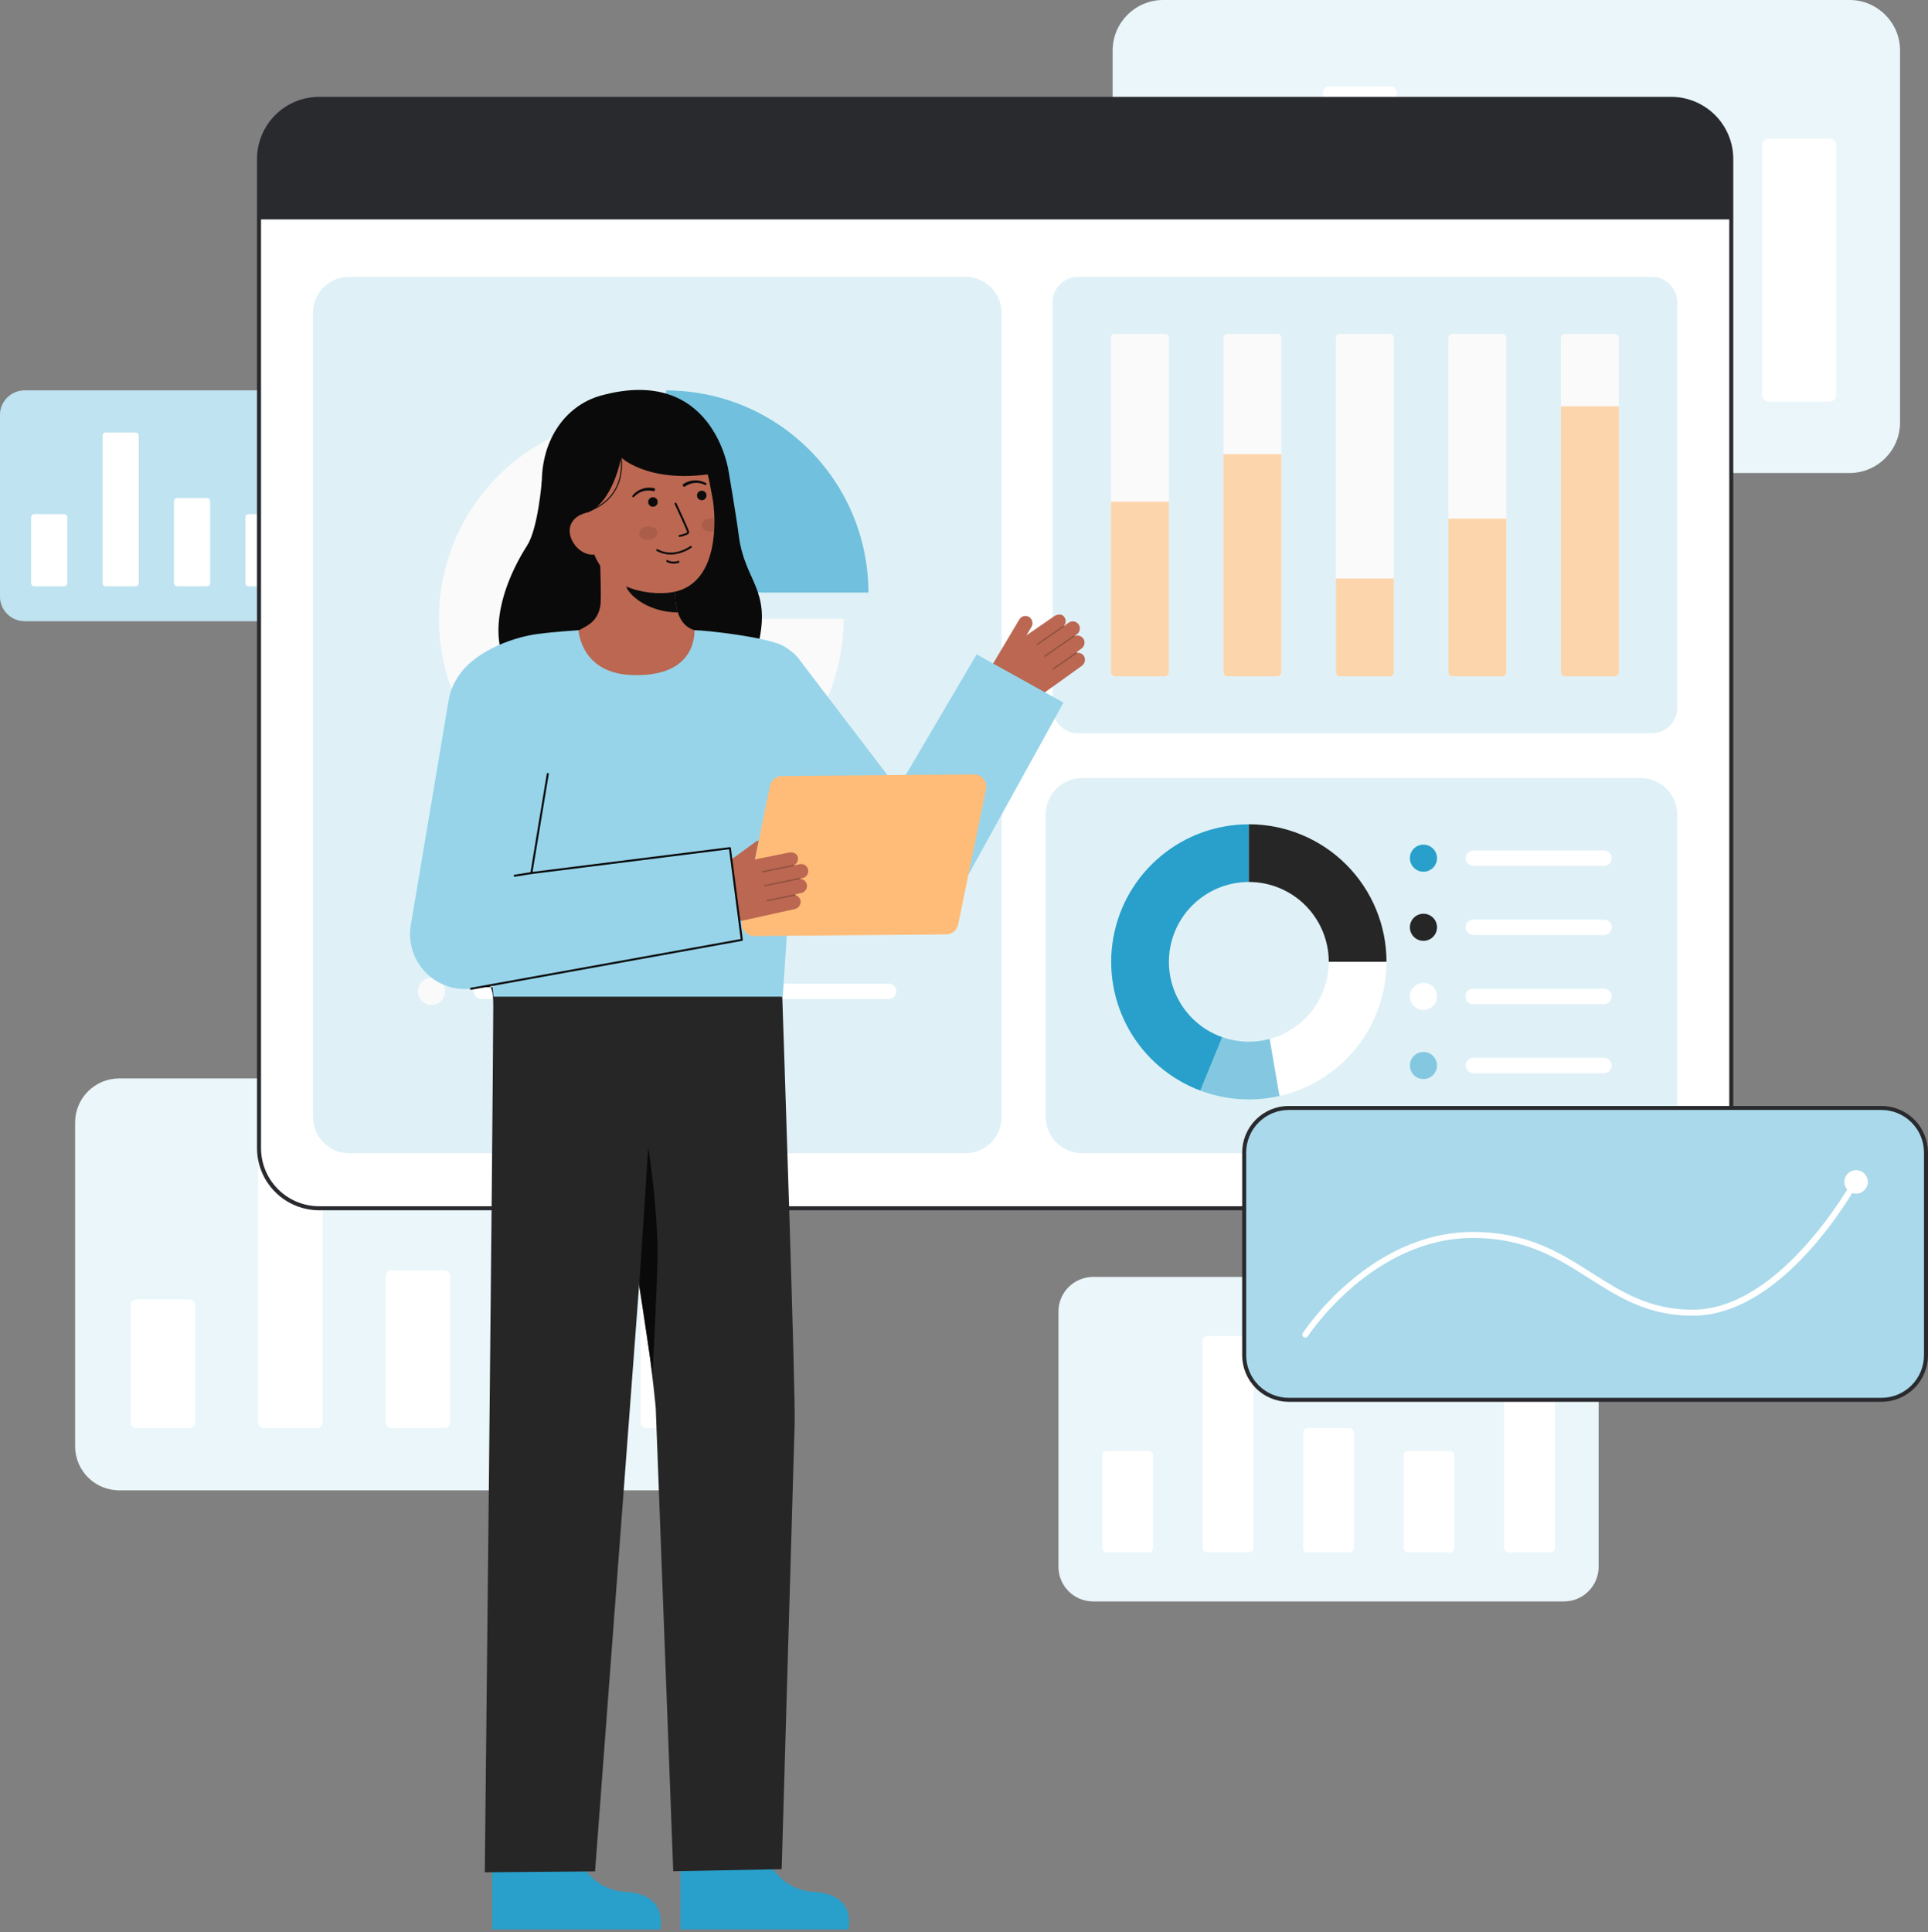 <svg width="469" height="470" viewBox="0 0 469 470" fill="none" xmlns="http://www.w3.org/2000/svg">
<rect x="0" y="0" width="469" height="470" fill="#808080" stroke="none"/>
<g clip-path="url(#clip0_433_942)">
<path d="M380.435 310.599H265.919C261.256 310.599 257.477 314.376 257.477 319.035V381.093C257.477 385.752 261.256 389.529 265.919 389.529H380.435C385.097 389.529 388.877 385.752 388.877 381.093V319.035C388.877 314.376 385.097 310.599 380.435 310.599Z" fill="white"/>
<path opacity="0.1" d="M380.435 310.599H265.919C261.256 310.599 257.477 314.376 257.477 319.035V381.093C257.477 385.752 261.256 389.529 265.919 389.529H380.435C385.097 389.529 388.877 385.752 388.877 381.093V319.035C388.877 314.376 385.097 310.599 380.435 310.599Z" fill="#28A0CB"/>
<path d="M352.682 352.92H342.542C341.925 352.92 341.425 353.421 341.425 354.037V376.496C341.425 377.113 341.925 377.613 342.542 377.613H352.682C353.299 377.613 353.8 377.113 353.8 376.496V354.037C353.8 353.421 353.299 352.92 352.682 352.92Z" fill="white"/>
<path d="M377.117 333.716H366.977C366.36 333.716 365.86 334.216 365.86 334.833V376.496C365.86 377.113 366.36 377.613 366.977 377.613H377.117C377.734 377.613 378.235 377.113 378.235 376.496V334.833C378.235 334.216 377.734 333.716 377.117 333.716Z" fill="white"/>
<path d="M279.375 352.92H269.236C268.618 352.92 268.118 353.421 268.118 354.037V376.496C268.118 377.113 268.618 377.613 269.236 377.613H279.375C279.993 377.613 280.493 377.113 280.493 376.496V354.037C280.493 353.421 279.993 352.92 279.375 352.92Z" fill="white"/>
<path d="M303.811 324.984H293.671C293.054 324.984 292.554 325.484 292.554 326.101V376.496C292.554 377.113 293.054 377.613 293.671 377.613H303.811C304.429 377.613 304.929 377.113 304.929 376.496V326.101C304.929 325.484 304.429 324.984 303.811 324.984Z" fill="white"/>
<path d="M328.246 347.386H318.107C317.489 347.386 316.989 347.886 316.989 348.503V376.496C316.989 377.113 317.489 377.613 318.107 377.613H328.246C328.864 377.613 329.364 377.113 329.364 376.496V348.503C329.364 347.886 328.864 347.386 328.246 347.386Z" fill="white"/>
<path d="M174.333 262.325H28.991C23.074 262.325 18.277 267.118 18.277 273.031V351.794C18.277 357.708 23.074 362.501 28.991 362.501H174.333C180.251 362.501 185.048 357.708 185.048 351.794V273.031C185.048 267.118 180.251 262.325 174.333 262.325Z" fill="white"/>
<path opacity="0.1" d="M174.333 262.325H28.991C23.074 262.325 18.277 267.118 18.277 273.031V351.794C18.277 357.708 23.074 362.501 28.991 362.501H174.333C180.251 362.501 185.048 357.708 185.048 351.794V273.031C185.048 267.118 180.251 262.325 174.333 262.325Z" fill="#28A0CB"/>
<path d="M139.11 316.039H126.24C125.457 316.039 124.822 316.674 124.822 317.456V345.961C124.822 346.744 125.457 347.379 126.24 347.379H139.11C139.893 347.379 140.528 346.744 140.528 345.961V317.456C140.528 316.674 139.893 316.039 139.11 316.039Z" fill="white"/>
<path d="M170.123 291.666H157.253C156.47 291.666 155.835 292.3 155.835 293.083V345.962C155.835 346.744 156.47 347.379 157.253 347.379H170.123C170.906 347.379 171.542 346.744 171.542 345.962V293.083C171.542 292.3 170.906 291.666 170.123 291.666Z" fill="white"/>
<path d="M46.07 316.039H33.201C32.417 316.039 31.782 316.674 31.782 317.456V345.961C31.782 346.744 32.417 347.379 33.201 347.379H46.07C46.854 347.379 47.489 346.744 47.489 345.961V317.456C47.489 316.674 46.854 316.039 46.07 316.039Z" fill="white"/>
<path d="M77.083 280.583H64.214C63.43 280.583 62.795 281.218 62.795 282.001V345.961C62.795 346.744 63.43 347.379 64.214 347.379H77.083C77.867 347.379 78.502 346.744 78.502 345.961V282.001C78.502 281.218 77.867 280.583 77.083 280.583Z" fill="white"/>
<path d="M108.097 309.014H95.227C94.444 309.014 93.809 309.649 93.809 310.432V345.961C93.809 346.744 94.444 347.379 95.227 347.379H108.097C108.88 347.379 109.515 346.744 109.515 345.961V310.432C109.515 309.649 108.88 309.014 108.097 309.014Z" fill="white"/>
<path d="M449.893 0H282.968C276.172 0 270.663 5.505 270.663 12.297V102.756C270.663 109.547 276.172 115.053 282.968 115.053H449.893C456.689 115.053 462.198 109.547 462.198 102.756V12.297C462.198 5.505 456.689 0 449.893 0Z" fill="white"/>
<path opacity="0.1" d="M449.893 0H282.968C276.172 0 270.663 5.505 270.663 12.297V102.756C270.663 109.547 276.172 115.053 282.968 115.053H449.893C456.689 115.053 462.198 109.547 462.198 102.756V12.297C462.198 5.505 456.689 0 449.893 0Z" fill="#28A0CB"/>
<path d="M409.44 61.691H394.659C393.759 61.691 393.03 62.42 393.03 63.319V96.056C393.03 96.956 393.759 97.684 394.659 97.684H409.44C410.339 97.684 411.069 96.956 411.069 96.056V63.319C411.069 62.42 410.339 61.691 409.44 61.691Z" fill="white"/>
<path d="M445.058 33.698H430.277C429.378 33.698 428.648 34.427 428.648 35.326V96.056C428.648 96.956 429.378 97.684 430.277 97.684H445.058C445.957 97.684 446.687 96.956 446.687 96.056V35.326C446.687 34.427 445.957 33.698 445.058 33.698Z" fill="white"/>
<path d="M302.584 61.691H287.804C286.904 61.691 286.175 62.42 286.175 63.319V96.056C286.175 96.956 286.904 97.684 287.804 97.684H302.584C303.484 97.684 304.213 96.956 304.213 96.056V63.319C304.213 62.42 303.484 61.691 302.584 61.691Z" fill="white"/>
<path d="M338.203 20.97H323.422C322.523 20.97 321.793 21.699 321.793 22.598V96.056C321.793 96.956 322.523 97.684 323.422 97.684H338.203C339.102 97.684 339.832 96.956 339.832 96.056V22.598C339.832 21.699 339.102 20.97 338.203 20.97Z" fill="white"/>
<path d="M373.821 53.623H359.04C358.141 53.623 357.411 54.352 357.411 55.251V96.056C357.411 96.955 358.141 97.684 359.04 97.684H373.821C374.721 97.684 375.45 96.955 375.45 96.056V55.251C375.45 54.352 374.721 53.623 373.821 53.623Z" fill="white"/>
<path d="M87.433 94.962H6.003C2.687 94.962 0 97.648 0 100.961V145.089C0 148.402 2.687 151.088 6.003 151.088H87.433C90.748 151.088 93.436 148.402 93.436 145.089V100.961C93.436 97.648 90.748 94.962 87.433 94.962Z" fill="white"/>
<path opacity="0.3" d="M87.433 94.962H6.003C2.687 94.962 0 97.648 0 100.961V145.089C0 148.402 2.687 151.088 6.003 151.088H87.433C90.748 151.088 93.436 148.402 93.436 145.089V100.961C93.436 97.648 90.748 94.962 87.433 94.962Z" fill="#28A0CB"/>
<path d="M67.699 125.057H60.488C60.049 125.057 59.694 125.412 59.694 125.851V141.821C59.694 142.26 60.049 142.615 60.488 142.615H67.699C68.138 142.615 68.493 142.26 68.493 141.821V125.851C68.493 125.412 68.138 125.057 67.699 125.057Z" fill="white"/>
<path d="M85.074 111.401H77.863C77.425 111.401 77.069 111.756 77.069 112.195V141.821C77.069 142.259 77.425 142.615 77.863 142.615H85.074C85.513 142.615 85.869 142.259 85.869 141.821V112.195C85.869 111.756 85.513 111.401 85.074 111.401Z" fill="white"/>
<path d="M15.572 125.057H8.361C7.923 125.057 7.567 125.412 7.567 125.851V141.821C7.567 142.26 7.923 142.615 8.361 142.615H15.572C16.011 142.615 16.367 142.26 16.367 141.821V125.851C16.367 125.412 16.011 125.057 15.572 125.057Z" fill="white"/>
<path d="M32.948 105.192H25.737C25.298 105.192 24.943 105.547 24.943 105.986V141.821C24.943 142.26 25.298 142.615 25.737 142.615H32.948C33.387 142.615 33.742 142.26 33.742 141.821V105.986C33.742 105.547 33.387 105.192 32.948 105.192Z" fill="white"/>
<path d="M50.323 121.121H43.112C42.674 121.121 42.318 121.476 42.318 121.915V141.821C42.318 142.259 42.674 142.615 43.112 142.615H50.323C50.762 142.615 51.118 142.259 51.118 141.821V121.915C51.118 121.476 50.762 121.121 50.323 121.121Z" fill="white"/>
<path d="M77.633 293.896L406.521 293.896C414.597 293.896 421.145 287.353 421.145 279.282L421.145 38.659C421.145 30.588 414.597 24.045 406.521 24.045L77.633 24.045C69.557 24.045 63.009 30.588 63.009 38.659L63.009 279.282C63.009 287.353 69.557 293.896 77.633 293.896Z" fill="white"/>
<path d="M62.522 279.282V38.659C62.526 34.655 64.12 30.817 66.953 27.986C69.785 25.155 73.626 23.562 77.633 23.558H406.52C410.527 23.562 414.368 25.155 417.201 27.986C420.034 30.817 421.627 34.655 421.632 38.659V279.282C421.627 283.286 420.034 287.124 417.201 289.955C414.368 292.786 410.527 294.378 406.52 294.383H77.633C73.626 294.378 69.785 292.786 66.953 289.955C64.12 287.124 62.526 283.286 62.522 279.282ZM77.633 24.532C73.885 24.537 70.292 26.026 67.642 28.674C64.992 31.323 63.501 34.913 63.496 38.659V279.282C63.501 283.027 64.991 286.618 67.642 289.266C70.292 291.915 73.885 293.404 77.633 293.408H406.52C410.268 293.404 413.861 291.915 416.512 289.266C419.162 286.618 420.653 283.027 420.657 279.282V38.659C420.652 34.913 419.162 31.323 416.511 28.674C413.861 26.026 410.268 24.536 406.52 24.532H77.633Z" fill="#292A2E"/>
<path d="M63.01 38.657V53.362H421.143V38.657C421.143 34.781 419.602 31.064 416.86 28.324C414.117 25.583 410.397 24.044 406.519 24.044H77.633C73.755 24.044 70.035 25.583 67.293 28.324C64.55 31.064 63.01 34.781 63.01 38.657Z" fill="#292A2E"/>
<path d="M401.794 67.335H262.248C258.823 67.335 256.046 70.109 256.046 73.532V172.177C256.046 175.6 258.823 178.375 262.248 178.375H401.794C405.219 178.375 407.996 175.6 407.996 172.177V73.532C407.996 70.109 405.219 67.335 401.794 67.335Z" fill="white"/>
<path opacity="0.15" d="M401.794 67.335H262.248C258.823 67.335 256.046 70.109 256.046 73.532V172.177C256.046 175.6 258.823 178.375 262.248 178.375H401.794C405.219 178.375 407.996 175.6 407.996 172.177V73.532C407.996 70.109 405.219 67.335 401.794 67.335Z" fill="#28A0CB"/>
<path d="M283.32 81.191H271.26C270.7 81.191 270.245 81.644 270.245 82.204V163.505C270.245 164.065 270.7 164.519 271.26 164.519H283.32C283.88 164.519 284.335 164.065 284.335 163.505V82.204C284.335 81.644 283.88 81.191 283.32 81.191Z" fill="#FAFAFA"/>
<path opacity="0.6" d="M270.245 122.037H284.333V163.505C284.333 163.774 284.226 164.032 284.036 164.222C283.846 164.412 283.588 164.519 283.319 164.519H271.26C270.991 164.519 270.733 164.412 270.542 164.222C270.352 164.032 270.245 163.774 270.245 163.505V122.037Z" fill="#FFBC78"/>
<path d="M310.685 81.191H298.625C298.065 81.191 297.611 81.644 297.611 82.204V163.505C297.611 164.065 298.065 164.519 298.625 164.519H310.685C311.246 164.519 311.7 164.065 311.7 163.505V82.204C311.7 81.644 311.246 81.191 310.685 81.191Z" fill="#FAFAFA"/>
<path opacity="0.6" d="M297.611 110.488H311.698V163.505C311.698 163.773 311.591 164.031 311.401 164.221C311.211 164.412 310.953 164.518 310.684 164.518H298.625C298.356 164.518 298.098 164.412 297.908 164.221C297.717 164.031 297.611 163.773 297.611 163.505V110.488Z" fill="#FFBC78"/>
<path d="M392.782 81.191H380.722C380.161 81.191 379.707 81.644 379.707 82.204V163.505C379.707 164.065 380.161 164.519 380.722 164.519H392.782C393.342 164.519 393.797 164.065 393.797 163.505V82.204C393.797 81.644 393.342 81.191 392.782 81.191Z" fill="#FAFAFA"/>
<path opacity="0.6" d="M379.707 98.836H393.795V163.506C393.795 163.774 393.688 164.032 393.498 164.222C393.308 164.413 393.05 164.519 392.781 164.519H380.722C380.453 164.519 380.195 164.413 380.005 164.222C379.815 164.032 379.708 163.774 379.708 163.506V98.836H379.707Z" fill="#FFBC78"/>
<path d="M338.051 81.191H325.991C325.431 81.191 324.977 81.644 324.977 82.204V163.505C324.977 164.065 325.431 164.519 325.991 164.519H338.051C338.612 164.519 339.066 164.065 339.066 163.505V82.204C339.066 81.644 338.612 81.191 338.051 81.191Z" fill="#FAFAFA"/>
<path opacity="0.6" d="M324.977 140.716H339.064V163.505C339.064 163.774 338.957 164.032 338.767 164.222C338.577 164.412 338.319 164.519 338.05 164.519H325.991C325.722 164.519 325.464 164.412 325.274 164.222C325.083 164.032 324.977 163.774 324.977 163.505V140.716Z" fill="#FFBC78"/>
<path d="M365.417 81.191H353.356C352.796 81.191 352.342 81.644 352.342 82.204V163.505C352.342 164.065 352.796 164.519 353.356 164.519H365.417C365.977 164.519 366.431 164.065 366.431 163.505V82.204C366.431 81.644 365.977 81.191 365.417 81.191Z" fill="#FAFAFA"/>
<path opacity="0.6" d="M352.34 126.155H366.428V163.505C366.428 163.773 366.321 164.031 366.131 164.221C365.941 164.412 365.683 164.518 365.414 164.518H353.356C353.223 164.518 353.091 164.492 352.968 164.441C352.845 164.39 352.733 164.316 352.639 164.221C352.545 164.127 352.47 164.016 352.419 163.893C352.368 163.77 352.342 163.638 352.342 163.505V126.155H352.34Z" fill="#FFBC78"/>
<path opacity="0.15" d="M399.117 189.244H263.245C258.342 189.244 254.367 193.216 254.367 198.116V271.637C254.367 276.537 258.342 280.509 263.245 280.509H399.117C404.021 280.509 407.996 276.537 407.996 271.637V198.116C407.996 193.216 404.021 189.244 399.117 189.244Z" fill="#28A0CB"/>
<path d="M346.265 212.04C348.088 212.04 349.566 210.564 349.566 208.743C349.566 206.921 348.088 205.445 346.265 205.445C344.443 205.445 342.965 206.921 342.965 208.743C342.965 210.564 344.443 212.04 346.265 212.04Z" fill="#28A0CB"/>
<path d="M346.265 228.851C348.088 228.851 349.566 227.375 349.566 225.554C349.566 223.732 348.088 222.256 346.265 222.256C344.443 222.256 342.965 223.732 342.965 225.554C342.965 227.375 344.443 228.851 346.265 228.851Z" fill="#262626"/>
<path d="M346.265 245.663C348.088 245.663 349.566 244.186 349.566 242.365C349.566 240.544 348.088 239.067 346.265 239.067C344.443 239.067 342.965 240.544 342.965 242.365C342.965 244.186 344.443 245.663 346.265 245.663Z" fill="white"/>
<path opacity="0.5" d="M346.265 262.474C348.088 262.474 349.566 260.997 349.566 259.176C349.566 257.355 348.088 255.878 346.265 255.878C344.443 255.878 342.965 257.355 342.965 259.176C342.965 260.997 344.443 262.474 346.265 262.474Z" fill="#28A0CB"/>
<path d="M392.063 208.741C392.063 209.236 391.867 209.711 391.516 210.06C391.166 210.41 390.691 210.607 390.196 210.607H358.475C358.034 210.615 357.603 210.471 357.255 210.2C356.907 209.929 356.663 209.546 356.564 209.116C356.508 208.845 356.514 208.565 356.58 208.296C356.647 208.027 356.772 207.776 356.947 207.562C357.123 207.347 357.344 207.174 357.594 207.056C357.845 206.937 358.118 206.875 358.395 206.876H390.196C390.441 206.876 390.684 206.924 390.911 207.017C391.137 207.111 391.343 207.249 391.517 207.422C391.69 207.595 391.827 207.801 391.921 208.027C392.015 208.254 392.063 208.496 392.063 208.741Z" fill="white"/>
<path d="M392.063 225.553C392.063 226.048 391.867 226.522 391.516 226.872C391.166 227.222 390.691 227.419 390.196 227.419H358.494C358.235 227.423 357.978 227.375 357.738 227.277C357.498 227.18 357.28 227.036 357.097 226.853C356.914 226.67 356.769 226.453 356.671 226.213C356.574 225.973 356.525 225.716 356.529 225.458C356.554 224.98 356.762 224.53 357.109 224.201C357.456 223.871 357.917 223.688 358.395 223.688H390.196C390.441 223.688 390.684 223.736 390.911 223.83C391.137 223.923 391.343 224.061 391.516 224.234C391.69 224.407 391.827 224.613 391.921 224.839C392.015 225.066 392.063 225.308 392.063 225.553Z" fill="white"/>
<path d="M392.063 242.365C392.063 242.86 391.867 243.334 391.517 243.684C391.166 244.034 390.691 244.231 390.196 244.231H358.203C357.758 244.231 357.332 244.054 357.017 243.74C356.703 243.426 356.526 242.999 356.526 242.555V242.175C356.526 241.731 356.703 241.305 357.017 240.991C357.332 240.676 357.758 240.5 358.203 240.5H390.196C390.441 240.5 390.684 240.548 390.911 240.642C391.137 240.735 391.343 240.873 391.516 241.046C391.69 241.219 391.827 241.425 391.921 241.651C392.015 241.877 392.063 242.12 392.063 242.365Z" fill="white"/>
<path d="M392.063 259.177C392.063 259.672 391.867 260.146 391.517 260.496C391.166 260.846 390.692 261.042 390.196 261.042H358.482C358.04 261.051 357.609 260.908 357.26 260.637C356.911 260.366 356.665 259.983 356.564 259.553C356.508 259.282 356.514 259.002 356.58 258.733C356.646 258.464 356.772 258.213 356.947 257.999C357.122 257.784 357.343 257.612 357.593 257.493C357.844 257.374 358.117 257.313 358.395 257.313H390.195C390.441 257.312 390.683 257.36 390.91 257.454C391.136 257.548 391.342 257.685 391.516 257.858C391.689 258.031 391.827 258.237 391.921 258.463C392.015 258.689 392.063 258.932 392.063 259.177Z" fill="white"/>
<path d="M284.345 233.959C284.345 237.979 285.594 241.9 287.917 245.182C290.241 248.463 293.526 250.944 297.319 252.282L291.984 265.284C284.647 262.521 278.512 257.273 274.649 250.454C270.787 243.636 269.44 235.679 270.844 227.971C272.249 220.262 276.315 213.29 282.335 208.27C288.355 203.25 295.947 200.499 303.788 200.497V214.533C298.632 214.533 293.687 216.58 290.041 220.223C286.394 223.866 284.345 228.807 284.345 233.959Z" fill="#28A0CB"/>
<path d="M337.277 233.959H323.231C323.231 228.806 321.183 223.865 317.537 220.221C313.89 216.577 308.945 214.53 303.789 214.53V200.494C312.67 200.494 321.188 204.02 327.469 210.296C333.749 216.572 337.277 225.084 337.277 233.959Z" fill="#262626"/>
<path d="M337.277 233.959C337.277 241.542 334.7 248.9 329.968 254.828C325.237 260.757 318.632 264.905 311.235 266.593L308.855 252.719C312.981 251.605 316.625 249.164 319.224 245.773C321.822 242.382 323.231 238.23 323.232 233.959H337.277Z" fill="white"/>
<path opacity="0.5" d="M311.234 266.593C304.827 268.044 298.135 267.588 291.984 265.282L297.319 252.282C301.033 253.585 305.053 253.738 308.855 252.721L311.234 266.593Z" fill="#28A0CB"/>
<path opacity="0.15" d="M234.873 67.335H84.914C80.068 67.335 76.14 71.26 76.14 76.103V271.741C76.14 276.583 80.068 280.509 84.914 280.509H234.873C239.719 280.509 243.647 276.583 243.647 271.741V76.103C243.647 71.26 239.719 67.335 234.873 67.335Z" fill="#28A0CB"/>
<path d="M205.214 150.532C205.214 160.259 202.328 169.768 196.92 177.856C191.512 185.944 183.825 192.248 174.832 195.971C165.839 199.693 155.943 200.667 146.396 198.77C136.848 196.872 128.079 192.188 121.196 185.31C114.312 178.431 109.625 169.668 107.726 160.128C105.827 150.587 106.801 140.699 110.526 131.712C114.252 122.725 120.56 115.044 128.653 109.64C136.747 104.235 146.263 101.351 155.997 101.351V150.532H205.214Z" fill="#FAFAFA"/>
<path opacity="0.6" d="M211.248 144.144H162.034V94.962C175.086 94.963 187.604 100.145 196.834 109.368C206.063 118.591 211.248 131.1 211.248 144.144Z" fill="#28A0CB"/>
<path opacity="0.6" d="M104.962 227.614C106.785 227.614 108.262 226.137 108.262 224.316C108.262 222.495 106.785 221.018 104.962 221.018C103.14 221.018 101.662 222.495 101.662 224.316C101.662 226.137 103.14 227.614 104.962 227.614Z" fill="#28A0CB"/>
<path d="M104.962 244.425C106.785 244.425 108.262 242.948 108.262 241.127C108.262 239.306 106.785 237.829 104.962 237.829C103.14 237.829 101.662 239.306 101.662 241.127C101.662 242.948 103.14 244.425 104.962 244.425Z" fill="#FAFAFA"/>
<path opacity="0.6" d="M218.03 224.317C218.03 224.812 217.833 225.287 217.483 225.636C217.133 225.986 216.658 226.183 216.163 226.183H117.172C116.73 226.191 116.3 226.047 115.952 225.776C115.604 225.504 115.359 225.122 115.26 224.692C115.205 224.42 115.21 224.14 115.277 223.871C115.343 223.602 115.469 223.352 115.644 223.137C115.82 222.923 116.041 222.75 116.291 222.631C116.541 222.513 116.815 222.451 117.092 222.451H216.163C216.408 222.451 216.651 222.499 216.878 222.593C217.104 222.687 217.31 222.824 217.483 222.998C217.657 223.171 217.794 223.377 217.888 223.603C217.982 223.83 218.03 224.072 218.03 224.317Z" fill="#28A0CB"/>
<path d="M218.03 241.127C218.03 241.622 217.833 242.096 217.483 242.446C217.133 242.796 216.658 242.992 216.163 242.992H117.191C116.932 242.996 116.675 242.948 116.435 242.851C116.195 242.754 115.977 242.61 115.793 242.427C115.61 242.244 115.465 242.026 115.368 241.787C115.27 241.547 115.222 241.29 115.225 241.031C115.25 240.553 115.458 240.103 115.805 239.774C116.153 239.445 116.613 239.261 117.092 239.261H216.163C216.408 239.261 216.651 239.309 216.877 239.403C217.104 239.497 217.31 239.634 217.483 239.807C217.656 239.981 217.794 240.186 217.888 240.413C217.982 240.639 218.03 240.882 218.03 241.127Z" fill="white"/>
<path d="M139.305 448.141C139.305 448.141 141.506 459.542 152.187 460.179C162.867 460.816 160.552 469.318 160.552 469.318H119.734V448.937L139.305 448.141Z" fill="#28A0CB"/>
<path d="M116.965 240.176C116.965 240.176 120.018 236.749 119.991 244.523C119.89 273.521 117.932 455.417 117.932 455.417L144.755 455.192L161.004 238.998L116.965 240.176Z" fill="#262626"/>
<path d="M185.108 448.141C185.108 448.141 187.309 459.542 197.991 460.177C208.673 460.812 206.357 469.316 206.357 469.316H165.537V448.937L185.108 448.141Z" fill="#28A0CB"/>
<path d="M190.296 242.428C190.296 242.428 193.647 341.535 193.299 346.379L190.148 454.665L163.768 455.152L159.514 342.461C159.514 342.461 156.726 311.375 149.21 282.51C145.364 267.695 143.05 252.525 142.303 237.238L190.296 242.428Z" fill="#262626"/>
<path d="M155.495 312.695L157.695 279.079C157.695 279.079 159.954 293.054 159.954 305.1C159.954 310.988 158.741 334.299 158.741 334.299L155.495 312.695Z" fill="#0A0A0A"/>
<path d="M116.674 240.173L116.586 240.178C116.586 240.178 116.651 238.488 116.674 240.173Z" fill="#333333"/>
<path d="M116.784 240.173L116.697 240.178C116.697 240.178 116.76 238.488 116.784 240.173Z" fill="#333333"/>
<path d="M263.768 159.732C263.606 159.412 263.349 159.15 263.032 158.983C262.716 158.815 262.355 158.75 261.999 158.796C262.002 158.765 261.995 158.733 261.98 158.706C261.963 158.684 261.941 158.668 261.916 158.658C261.891 158.647 261.864 158.644 261.837 158.648L263.037 157.788C263.396 157.543 263.654 157.176 263.763 156.755C263.873 156.334 263.825 155.888 263.631 155.499C263.426 155.121 263.089 154.832 262.683 154.689C262.278 154.546 261.834 154.558 261.437 154.724C261.441 154.707 261.429 154.691 261.426 154.675L261.919 154.322C262.256 154.09 262.503 153.748 262.617 153.354C262.73 152.961 262.705 152.54 262.544 152.164C262.438 151.93 262.282 151.722 262.086 151.556C261.89 151.389 261.66 151.268 261.412 151.202C261.164 151.135 260.904 151.124 260.651 151.17C260.398 151.216 260.159 151.317 259.95 151.467L258.813 152.281C258.809 152.275 258.813 152.267 258.808 152.261C258.804 152.254 258.791 152.252 258.785 152.245C259.046 151.951 259.2 151.578 259.22 151.185C259.241 150.793 259.128 150.405 258.899 150.086C258.363 149.223 257.123 149.4 256.387 149.926L249.694 154.547L250.89 152.534C251.13 152.146 251.215 151.682 251.127 151.235C251.038 150.787 250.783 150.39 250.414 150.123C250.218 149.992 249.997 149.902 249.765 149.859C249.534 149.816 249.295 149.821 249.066 149.873C248.836 149.925 248.619 150.023 248.428 150.162C248.238 150.3 248.077 150.476 247.957 150.679L241.425 161.669C240.658 162.959 240.425 164.496 240.775 165.954C241.124 167.413 242.029 168.677 243.297 169.48C244.768 170.41 246.483 170.881 248.223 170.831C249.962 170.781 251.648 170.213 253.062 169.2L263.171 161.959C263.507 161.709 263.749 161.353 263.857 160.949C263.965 160.545 263.934 160.116 263.768 159.732Z" fill="#BB6751"/>
<g opacity="0.25">
<path d="M252.189 156.847C252.213 156.881 252.25 156.904 252.291 156.911C252.332 156.918 252.375 156.909 252.409 156.885L258.769 152.483C258.787 152.471 258.801 152.455 258.813 152.438C258.824 152.42 258.832 152.4 258.836 152.38C258.839 152.359 258.839 152.338 258.835 152.317C258.83 152.297 258.822 152.277 258.81 152.26C258.798 152.243 258.783 152.228 258.765 152.217C258.747 152.205 258.727 152.197 258.707 152.194C258.686 152.19 258.665 152.19 258.644 152.195C258.624 152.199 258.604 152.208 258.587 152.22L252.227 156.622C252.192 156.646 252.168 156.683 252.16 156.725C252.153 156.766 252.162 156.809 252.186 156.844L252.189 156.847Z" fill="#0C0C0C"/>
</g>
<g opacity="0.25">
<path d="M254.054 159.704C254.079 159.738 254.115 159.761 254.157 159.768C254.198 159.775 254.24 159.765 254.274 159.741L261.373 154.829C261.408 154.804 261.431 154.767 261.439 154.726C261.446 154.684 261.437 154.641 261.413 154.606C261.388 154.572 261.351 154.549 261.309 154.542C261.268 154.534 261.225 154.543 261.19 154.566L254.092 159.478C254.057 159.502 254.033 159.54 254.026 159.581C254.018 159.623 254.027 159.666 254.052 159.701L254.054 159.704Z" fill="#0C0C0C"/>
</g>
<g opacity="0.25">
<path d="M256.056 162.81C256.081 162.843 256.118 162.866 256.159 162.873C256.2 162.88 256.242 162.871 256.277 162.847L261.939 158.928C261.974 158.904 261.998 158.867 262.006 158.825C262.013 158.784 262.004 158.74 261.98 158.706C261.955 158.671 261.918 158.647 261.877 158.639C261.835 158.632 261.792 158.641 261.757 158.665L256.094 162.584C256.06 162.608 256.036 162.645 256.028 162.687C256.021 162.729 256.03 162.772 256.054 162.807L256.056 162.81Z" fill="#0C0C0C"/>
</g>
<path d="M237.57 159.166L218.385 191.818L194.974 161.134L175.532 178.649L208.733 221.618L208.95 221.924C210.279 223.743 212.05 225.194 214.095 226.14C216.141 227.086 218.393 227.496 220.641 227.332C222.889 227.167 225.057 226.434 226.943 225.2C228.829 223.966 230.369 222.273 231.419 220.281L258.701 170.909L237.57 159.166Z" fill="#97D4EA"/>
<path d="M216.503 195.745C216.461 195.745 216.42 195.734 216.384 195.714C216.347 195.694 216.317 195.664 216.295 195.629C216.273 195.593 216.261 195.552 216.259 195.511C216.257 195.469 216.267 195.427 216.286 195.39L218.167 191.707C218.196 191.65 218.247 191.606 218.309 191.586C218.37 191.567 218.437 191.572 218.495 191.602C218.552 191.631 218.596 191.682 218.616 191.744C218.635 191.805 218.63 191.872 218.601 191.929L216.72 195.612C216.7 195.652 216.669 195.686 216.63 195.709C216.592 195.732 216.548 195.745 216.503 195.745Z" fill="#0C0C0C"/>
<path d="M193.623 191.632L193.037 201.945L193.524 201.973L194.109 191.659L193.623 191.632Z" fill="#0C0C0C"/>
<path d="M131.801 116.994C131.801 116.994 130.902 128.474 128.268 132.612C120.682 144.525 118.369 157.999 125.743 165.137C133.118 172.275 180.679 172.926 184.47 156.744C187.661 143.123 181.169 141.58 179.715 130.294C179.058 125.188 177.21 114.477 177.21 114.477" fill="#0A0A0A"/>
<path d="M172.362 154.158C172.28 154.148 171.369 169.255 153.806 167.938C141.648 167.027 137.313 154.137 137.034 154.137C138.345 153.859 140.553 153.455 141.135 153.143C143.049 152.115 145.418 151.046 146.035 147.33C146.391 145.187 145.788 134.234 145.973 132.067L164.636 136.23C164.376 140.805 162.551 151.413 168.948 153.291C170.012 153.602 171.159 153.887 172.362 154.158Z" fill="#BB6751"/>
<path d="M164.898 148.956C164.606 148.015 164.417 147.044 164.337 146.061C164.131 143.82 164.172 141.562 164.458 139.329C160.665 138.817 157.092 137.253 154.144 134.813C153.797 136.092 151.891 141.681 152.419 142.896C153.416 145.193 158.104 148.956 164.898 148.956Z" fill="#0C0C0C"/>
<path d="M162.424 144.201C155.058 144.827 145.572 141.776 143.714 131.962L142.036 123.107C140.178 113.293 143.829 104.362 153.077 102.613C162.323 100.864 170.742 107.513 172.601 117.327L173.343 121.247C174.057 125.013 175.567 143.084 162.424 144.201Z" fill="#BB6751"/>
<path d="M170.708 121.674C171.348 121.674 171.867 121.156 171.867 120.516C171.867 119.876 171.348 119.358 170.708 119.358C170.068 119.358 169.549 119.876 169.549 120.516C169.549 121.156 170.068 121.674 170.708 121.674Z" fill="#0C0C0C"/>
<path d="M158.833 123.26C159.473 123.26 159.992 122.741 159.992 122.102C159.992 121.462 159.473 120.943 158.833 120.943C158.192 120.943 157.673 121.462 157.673 122.102C157.673 122.741 158.192 123.26 158.833 123.26Z" fill="#0C0C0C"/>
<path d="M165.349 130.596L165.367 130.593C165.741 130.52 166.111 130.425 166.476 130.311C167.019 130.136 167.731 129.847 167.639 129.356C167.533 128.797 164.857 123.053 164.553 122.401C164.54 122.372 164.521 122.347 164.498 122.325C164.475 122.304 164.448 122.287 164.419 122.277C164.389 122.266 164.358 122.261 164.327 122.262C164.296 122.263 164.265 122.271 164.236 122.284C164.208 122.297 164.182 122.316 164.161 122.339C164.14 122.362 164.124 122.389 164.113 122.419C164.103 122.448 164.098 122.479 164.099 122.511C164.101 122.542 164.109 122.573 164.122 122.601C165.263 125.047 167.101 129.068 167.172 129.444C167.111 129.619 166.208 129.951 165.278 130.126C165.217 130.137 165.163 130.171 165.127 130.221C165.09 130.272 165.075 130.334 165.084 130.395C165.094 130.456 165.126 130.512 165.176 130.549C165.225 130.587 165.287 130.603 165.349 130.596V130.596Z" fill="#0C0C0C"/>
<path d="M163.98 134.831C165.489 134.635 166.93 134.088 168.188 133.233C168.24 133.199 168.277 133.145 168.29 133.083C168.303 133.022 168.291 132.958 168.257 132.905C168.222 132.852 168.168 132.815 168.107 132.802C168.045 132.789 167.981 132.801 167.928 132.836C165.206 134.608 162.501 134.895 160.106 133.664C160.058 133.638 160.008 133.614 159.957 133.593C159.898 133.571 159.833 133.574 159.776 133.601C159.718 133.628 159.674 133.676 159.653 133.735C159.632 133.795 159.635 133.86 159.661 133.917C159.688 133.974 159.737 134.018 159.796 134.039C159.814 134.047 159.845 134.064 159.889 134.088C161.148 134.737 162.573 134.995 163.98 134.831Z" fill="#0C0C0C"/>
<path d="M134.638 126.193L142.928 124.675C149.206 122.136 151.104 111.276 151.104 111.276C151.104 111.276 158.73 118.703 177.209 114.479C177.209 114.479 173.504 88.726 146.203 96.212C137.4 98.626 131.082 107.491 131.869 119.338C132.422 127.643 134.638 126.193 134.638 126.193Z" fill="#0A0A0A"/>
<path d="M144.855 134.844C142.045 135.375 139.198 132.802 138.664 129.993C138.13 127.185 140.117 125.206 142.927 124.675L144.731 126.282L147.269 134.387L144.855 134.844Z" fill="#BB6751"/>
<path d="M166.247 117.705C167.066 117.176 168.013 116.877 168.988 116.84C169.468 116.818 169.949 116.869 170.414 116.99C170.874 117.108 171.318 117.284 171.734 117.513C171.793 117.542 171.838 117.593 171.859 117.655C171.881 117.716 171.877 117.784 171.848 117.843C171.82 117.902 171.769 117.947 171.708 117.969C171.646 117.991 171.578 117.988 171.519 117.96L171.501 117.951C171.116 117.762 170.709 117.622 170.289 117.535C169.874 117.446 169.448 117.42 169.025 117.459C168.187 117.529 167.382 117.82 166.692 118.301L166.67 118.318C166.63 118.347 166.586 118.367 166.538 118.379C166.49 118.39 166.441 118.392 166.392 118.384C166.344 118.377 166.298 118.36 166.256 118.334C166.214 118.309 166.178 118.275 166.149 118.235C166.12 118.196 166.099 118.151 166.088 118.103C166.077 118.056 166.075 118.006 166.082 117.958C166.09 117.91 166.107 117.863 166.133 117.822C166.158 117.78 166.192 117.743 166.231 117.715L166.247 117.705Z" fill="#0C0C0C"/>
<path d="M158.854 119.444C158.037 119.244 157.181 119.263 156.374 119.501C155.966 119.618 155.578 119.795 155.223 120.028C154.863 120.262 154.534 120.54 154.244 120.856L154.23 120.869C154.185 120.914 154.124 120.94 154.059 120.942C153.995 120.943 153.933 120.919 153.886 120.875C153.838 120.831 153.81 120.771 153.807 120.706C153.804 120.642 153.825 120.579 153.868 120.531C154.173 120.167 154.524 119.843 154.91 119.567C155.3 119.286 155.729 119.065 156.185 118.912C157.108 118.595 158.099 118.531 159.054 118.728C159.151 118.749 159.236 118.808 159.29 118.891C159.344 118.974 159.362 119.075 159.342 119.172C159.321 119.269 159.262 119.354 159.179 119.408C159.096 119.461 158.994 119.48 158.897 119.459L158.882 119.455L158.854 119.444Z" fill="#0C0C0C"/>
<path d="M164.301 137.059C164.574 137.028 164.844 136.974 165.108 136.897C165.169 136.879 165.22 136.839 165.251 136.784C165.281 136.729 165.289 136.664 165.271 136.603C165.254 136.543 165.213 136.491 165.158 136.461C165.103 136.43 165.038 136.423 164.977 136.44C163.388 136.898 162.484 136.294 162.446 136.266C162.395 136.23 162.331 136.216 162.268 136.227C162.206 136.238 162.151 136.273 162.115 136.324C162.079 136.376 162.064 136.44 162.075 136.502C162.086 136.564 162.122 136.62 162.173 136.656C162.815 137.032 163.566 137.174 164.301 137.059Z" fill="#0C0C0C"/>
<path d="M142.947 124.569L142.865 124.34C153.367 120.573 150.799 110.274 150.772 110.17L151.007 110.108C151.035 110.214 153.662 120.726 142.947 124.569Z" fill="#0C0C0C"/>
<path opacity="0.1" d="M157.859 131.278C159.071 131.148 159.976 130.322 159.88 129.433C159.784 128.545 158.724 127.93 157.512 128.06C156.3 128.191 155.394 129.017 155.49 129.905C155.586 130.794 156.646 131.409 157.859 131.278Z" fill="#0C0C0C"/>
<path opacity="0.1" d="M170.732 127.917C170.829 128.804 171.89 129.418 173.103 129.29C173.312 129.267 173.519 129.222 173.719 129.157C173.788 128.101 173.803 127.085 173.783 126.143C173.447 126.055 173.099 126.031 172.755 126.071C171.542 126.199 170.637 127.025 170.732 127.917Z" fill="#0C0C0C"/>
<path d="M194.182 187.417C193.629 193.911 190.938 234.429 190.407 242.428H120.03C119.616 235.214 114.832 203.665 113.262 189.557C111.763 176.094 108.822 169.354 110.977 165.374C114.5 158.869 124.125 155.11 130.689 154.222C134.697 153.68 140.724 153.291 140.724 153.291C140.724 153.291 141.234 163.608 153.404 164.183C169.971 164.962 168.865 153.291 168.947 153.291C171.631 153.291 186.963 154.989 190.714 157.211C200.933 163.259 195.357 173.657 194.182 187.417Z" fill="#97D4EA"/>
<path d="M239.864 191.954L233.08 224.902C232.943 225.571 232.58 226.173 232.053 226.607C231.525 227.042 230.865 227.282 230.181 227.289L183.469 227.686C183.024 227.69 182.583 227.594 182.179 227.406C181.776 227.217 181.419 226.941 181.136 226.597C180.853 226.253 180.651 225.85 180.544 225.418C180.437 224.985 180.428 224.535 180.517 224.099L187.301 191.15C187.439 190.481 187.802 189.879 188.33 189.446C188.858 189.012 189.519 188.772 190.202 188.766L236.914 188.369C237.359 188.365 237.8 188.461 238.203 188.65C238.606 188.838 238.962 189.115 239.245 189.458C239.528 189.802 239.73 190.204 239.837 190.636C239.944 191.068 239.953 191.518 239.864 191.954Z" fill="#FFBC78"/>
<path d="M196.306 215.358C196.331 215.792 196.198 216.22 195.932 216.563C195.666 216.907 195.285 217.143 194.858 217.228L193.42 217.545C193.446 217.553 193.469 217.568 193.488 217.588C193.506 217.607 193.52 217.631 193.527 217.657C193.531 217.688 193.524 217.718 193.508 217.745C193.854 217.842 194.16 218.044 194.386 218.323C194.611 218.603 194.744 218.945 194.766 219.303C194.768 219.721 194.629 220.127 194.371 220.456C194.114 220.784 193.753 221.017 193.347 221.115L181.204 223.809C180.583 223.949 179.949 224.019 179.313 224.019C177.896 224.019 176.5 223.674 175.245 223.015C173.991 222.355 172.916 221.401 172.113 220.234C171.261 218.999 170.926 217.481 171.177 216.003C171.428 214.525 172.247 213.203 173.458 212.318L183.788 204.773C184.015 204.606 184.279 204.498 184.558 204.456L183.607 209.069L183.861 209.011L183.915 209.001L191.836 207.389C192.718 207.194 193.927 207.515 194.083 208.519C194.167 208.903 194.118 209.304 193.944 209.657C193.771 210.01 193.483 210.294 193.128 210.462C193.133 210.467 193.142 210.472 193.142 210.482C193.142 210.491 193.137 210.496 193.137 210.506L194.507 210.204C194.758 210.149 195.018 210.149 195.268 210.206C195.518 210.263 195.753 210.375 195.955 210.533C196.157 210.692 196.321 210.893 196.435 211.122C196.55 211.352 196.612 211.604 196.618 211.86C196.618 212.27 196.476 212.667 196.217 212.983C195.957 213.3 195.596 213.518 195.194 213.599L194.605 213.731C194.6 213.75 194.605 213.77 194.595 213.784C195.025 213.788 195.438 213.95 195.754 214.241C196.07 214.532 196.267 214.93 196.306 215.358Z" fill="#BB6751"/>
<g opacity="0.25">
<path d="M185.252 212.105C185.261 212.146 185.286 212.181 185.321 212.204C185.357 212.227 185.399 212.235 185.44 212.226L193.019 210.673C193.04 210.668 193.059 210.66 193.077 210.648C193.094 210.637 193.109 210.622 193.121 210.604C193.132 210.587 193.14 210.567 193.144 210.546C193.148 210.526 193.148 210.504 193.144 210.484C193.14 210.463 193.131 210.444 193.12 210.426C193.108 210.409 193.093 210.394 193.075 210.383C193.058 210.371 193.038 210.363 193.017 210.359C192.997 210.355 192.976 210.355 192.955 210.359L185.376 211.912C185.334 211.921 185.298 211.946 185.274 211.981C185.251 212.017 185.243 212.06 185.251 212.101L185.252 212.105Z" fill="#0C0C0C"/>
</g>
<g opacity="0.25">
<path d="M185.845 215.464C185.855 215.505 185.88 215.54 185.915 215.563C185.95 215.586 185.993 215.594 186.033 215.585L194.492 213.852C194.533 213.843 194.57 213.819 194.593 213.783C194.617 213.748 194.625 213.705 194.617 213.663C194.607 213.622 194.582 213.587 194.547 213.564C194.512 213.54 194.469 213.531 194.428 213.538L185.968 215.272C185.948 215.276 185.928 215.284 185.911 215.296C185.893 215.308 185.878 215.323 185.867 215.34C185.855 215.358 185.847 215.378 185.843 215.398C185.839 215.419 185.839 215.44 185.843 215.461L185.845 215.464Z" fill="#0C0C0C"/>
</g>
<g opacity="0.25">
<path d="M186.467 219.105C186.476 219.146 186.501 219.181 186.536 219.204C186.572 219.226 186.614 219.234 186.655 219.226L193.402 217.843C193.423 217.839 193.442 217.831 193.46 217.819C193.477 217.807 193.492 217.792 193.503 217.774C193.515 217.757 193.523 217.737 193.527 217.717C193.531 217.696 193.531 217.675 193.527 217.654C193.522 217.634 193.514 217.614 193.502 217.597C193.491 217.579 193.475 217.564 193.458 217.553C193.44 217.541 193.421 217.533 193.4 217.529C193.379 217.525 193.358 217.526 193.338 217.53L186.591 218.912C186.549 218.921 186.513 218.946 186.489 218.981C186.466 219.016 186.457 219.06 186.466 219.101L186.467 219.105Z" fill="#0C0C0C"/>
</g>
<path d="M180.453 228.61L114.574 240.507C112.518 240.73 110.439 240.474 108.499 239.76C106.559 239.045 104.811 237.891 103.393 236.388C101.974 234.885 100.923 233.074 100.322 231.097C99.722 229.12 99.588 227.03 99.931 224.993L109.15 170.213C109.441 168.48 110.07 166.821 111.002 165.332C111.935 163.842 113.152 162.55 114.584 161.53C116.016 160.511 117.635 159.783 119.348 159.389C121.062 158.995 122.836 158.942 124.57 159.233C126.305 159.525 127.964 160.155 129.454 161.088C130.945 162.021 132.236 163.238 133.255 164.669C134.275 166.101 135.002 167.72 135.395 169.432C135.788 171.145 135.839 172.918 135.546 174.651L129.258 212.361L177.557 206.3L180.453 228.61Z" fill="#97D4EA"/>
<path d="M114.574 240.751C114.513 240.751 114.454 240.728 114.409 240.687C114.364 240.646 114.337 240.589 114.331 240.529C114.326 240.468 114.343 240.408 114.38 240.359C114.417 240.311 114.471 240.278 114.531 240.267L180.181 228.412L177.346 206.572L129.288 212.603C129.251 212.608 129.212 212.604 129.176 212.591C129.141 212.578 129.108 212.558 129.082 212.53C129.056 212.503 129.036 212.47 129.025 212.433C129.013 212.397 129.011 212.359 129.017 212.321L133.014 188.219C133.019 188.188 133.03 188.157 133.047 188.13C133.064 188.103 133.086 188.079 133.112 188.06C133.138 188.042 133.168 188.029 133.199 188.021C133.231 188.014 133.263 188.014 133.295 188.019C133.326 188.024 133.357 188.036 133.384 188.053C133.411 188.07 133.434 188.092 133.453 188.118C133.472 188.144 133.485 188.173 133.492 188.204C133.5 188.236 133.501 188.268 133.495 188.299L129.551 212.078L177.525 206.058C177.589 206.05 177.654 206.067 177.705 206.107C177.756 206.146 177.789 206.204 177.797 206.268L180.694 228.578C180.702 228.64 180.686 228.703 180.649 228.753C180.612 228.804 180.557 228.838 180.495 228.849L114.617 240.747C114.603 240.749 114.588 240.751 114.574 240.751Z" fill="#0C0C0C"/>
<path d="M129.22 212.121L124.983 212.799L125.06 213.28L129.297 212.602L129.22 212.121Z" fill="#0C0C0C"/>
<path d="M457.669 269.498H313.499C307.511 269.498 302.656 274.35 302.656 280.334V329.662C302.656 335.646 307.511 340.497 313.499 340.497H457.669C463.658 340.497 468.513 335.646 468.513 329.662V280.334C468.513 274.35 463.658 269.498 457.669 269.498Z" fill="white"/>
<path opacity="0.4" d="M457.669 269.498H313.499C307.511 269.498 302.656 274.35 302.656 280.334V329.662C302.656 335.646 307.511 340.497 313.499 340.497H457.669C463.658 340.497 468.513 335.646 468.513 329.662V280.334C468.513 274.35 463.658 269.498 457.669 269.498Z" fill="#28A0CB"/>
<path d="M457.669 340.982H313.499C310.495 340.978 307.615 339.784 305.491 337.662C303.367 335.539 302.172 332.661 302.169 329.659V280.336C302.172 277.334 303.367 274.456 305.491 272.333C307.615 270.211 310.495 269.017 313.499 269.013H457.669C460.673 269.017 463.553 270.211 465.677 272.333C467.802 274.456 468.996 277.334 469 280.336V329.661C468.996 332.663 467.801 335.54 465.677 337.662C463.553 339.784 460.673 340.978 457.669 340.982ZM313.499 269.985C310.753 269.989 308.121 271.08 306.179 273.021C304.238 274.961 303.146 277.592 303.144 280.336V329.661C303.147 332.404 304.24 335.034 306.181 336.974C308.122 338.913 310.754 340.004 313.499 340.008H457.669C460.415 340.004 463.047 338.913 464.988 336.973C466.93 335.033 468.022 332.403 468.025 329.659V280.336C468.022 277.592 466.93 274.962 464.988 273.022C463.047 271.082 460.415 269.99 457.669 269.987L313.499 269.985Z" fill="#292A2E"/>
<path d="M317.529 325.369C317.397 325.369 317.268 325.334 317.155 325.267C317.043 325.2 316.95 325.104 316.887 324.989C316.824 324.874 316.793 324.744 316.798 324.612C316.803 324.481 316.842 324.354 316.913 324.243C317.072 324 333.005 299.654 358.326 299.654C371.557 299.654 379.573 304.756 387.326 309.689C394.502 314.256 401.281 318.57 411.77 318.57C433.215 318.57 450.491 287.448 450.662 287.133C450.755 286.963 450.912 286.837 451.098 286.783C451.284 286.728 451.485 286.75 451.655 286.843C451.825 286.936 451.951 287.092 452.006 287.278C452.06 287.464 452.039 287.664 451.946 287.834C451.227 289.15 434.074 320.033 411.77 320.033C400.855 320.033 393.902 315.608 386.541 310.924C378.964 306.101 371.131 301.117 358.326 301.117C333.814 301.117 318.298 324.795 318.144 325.034C318.078 325.137 317.987 325.222 317.879 325.28C317.772 325.339 317.651 325.369 317.529 325.369Z" fill="white"/>
<path d="M451.509 290.345C453.089 290.345 454.371 289.064 454.371 287.485C454.371 285.906 453.089 284.626 451.509 284.626C449.929 284.626 448.648 285.906 448.648 287.485C448.648 289.064 449.929 290.345 451.509 290.345Z" fill="white"/>
</g>
<defs>
<clipPath id="clip0_433_942">
<rect width="469" height="470" fill="white"/>
</clipPath>
</defs>
</svg>

